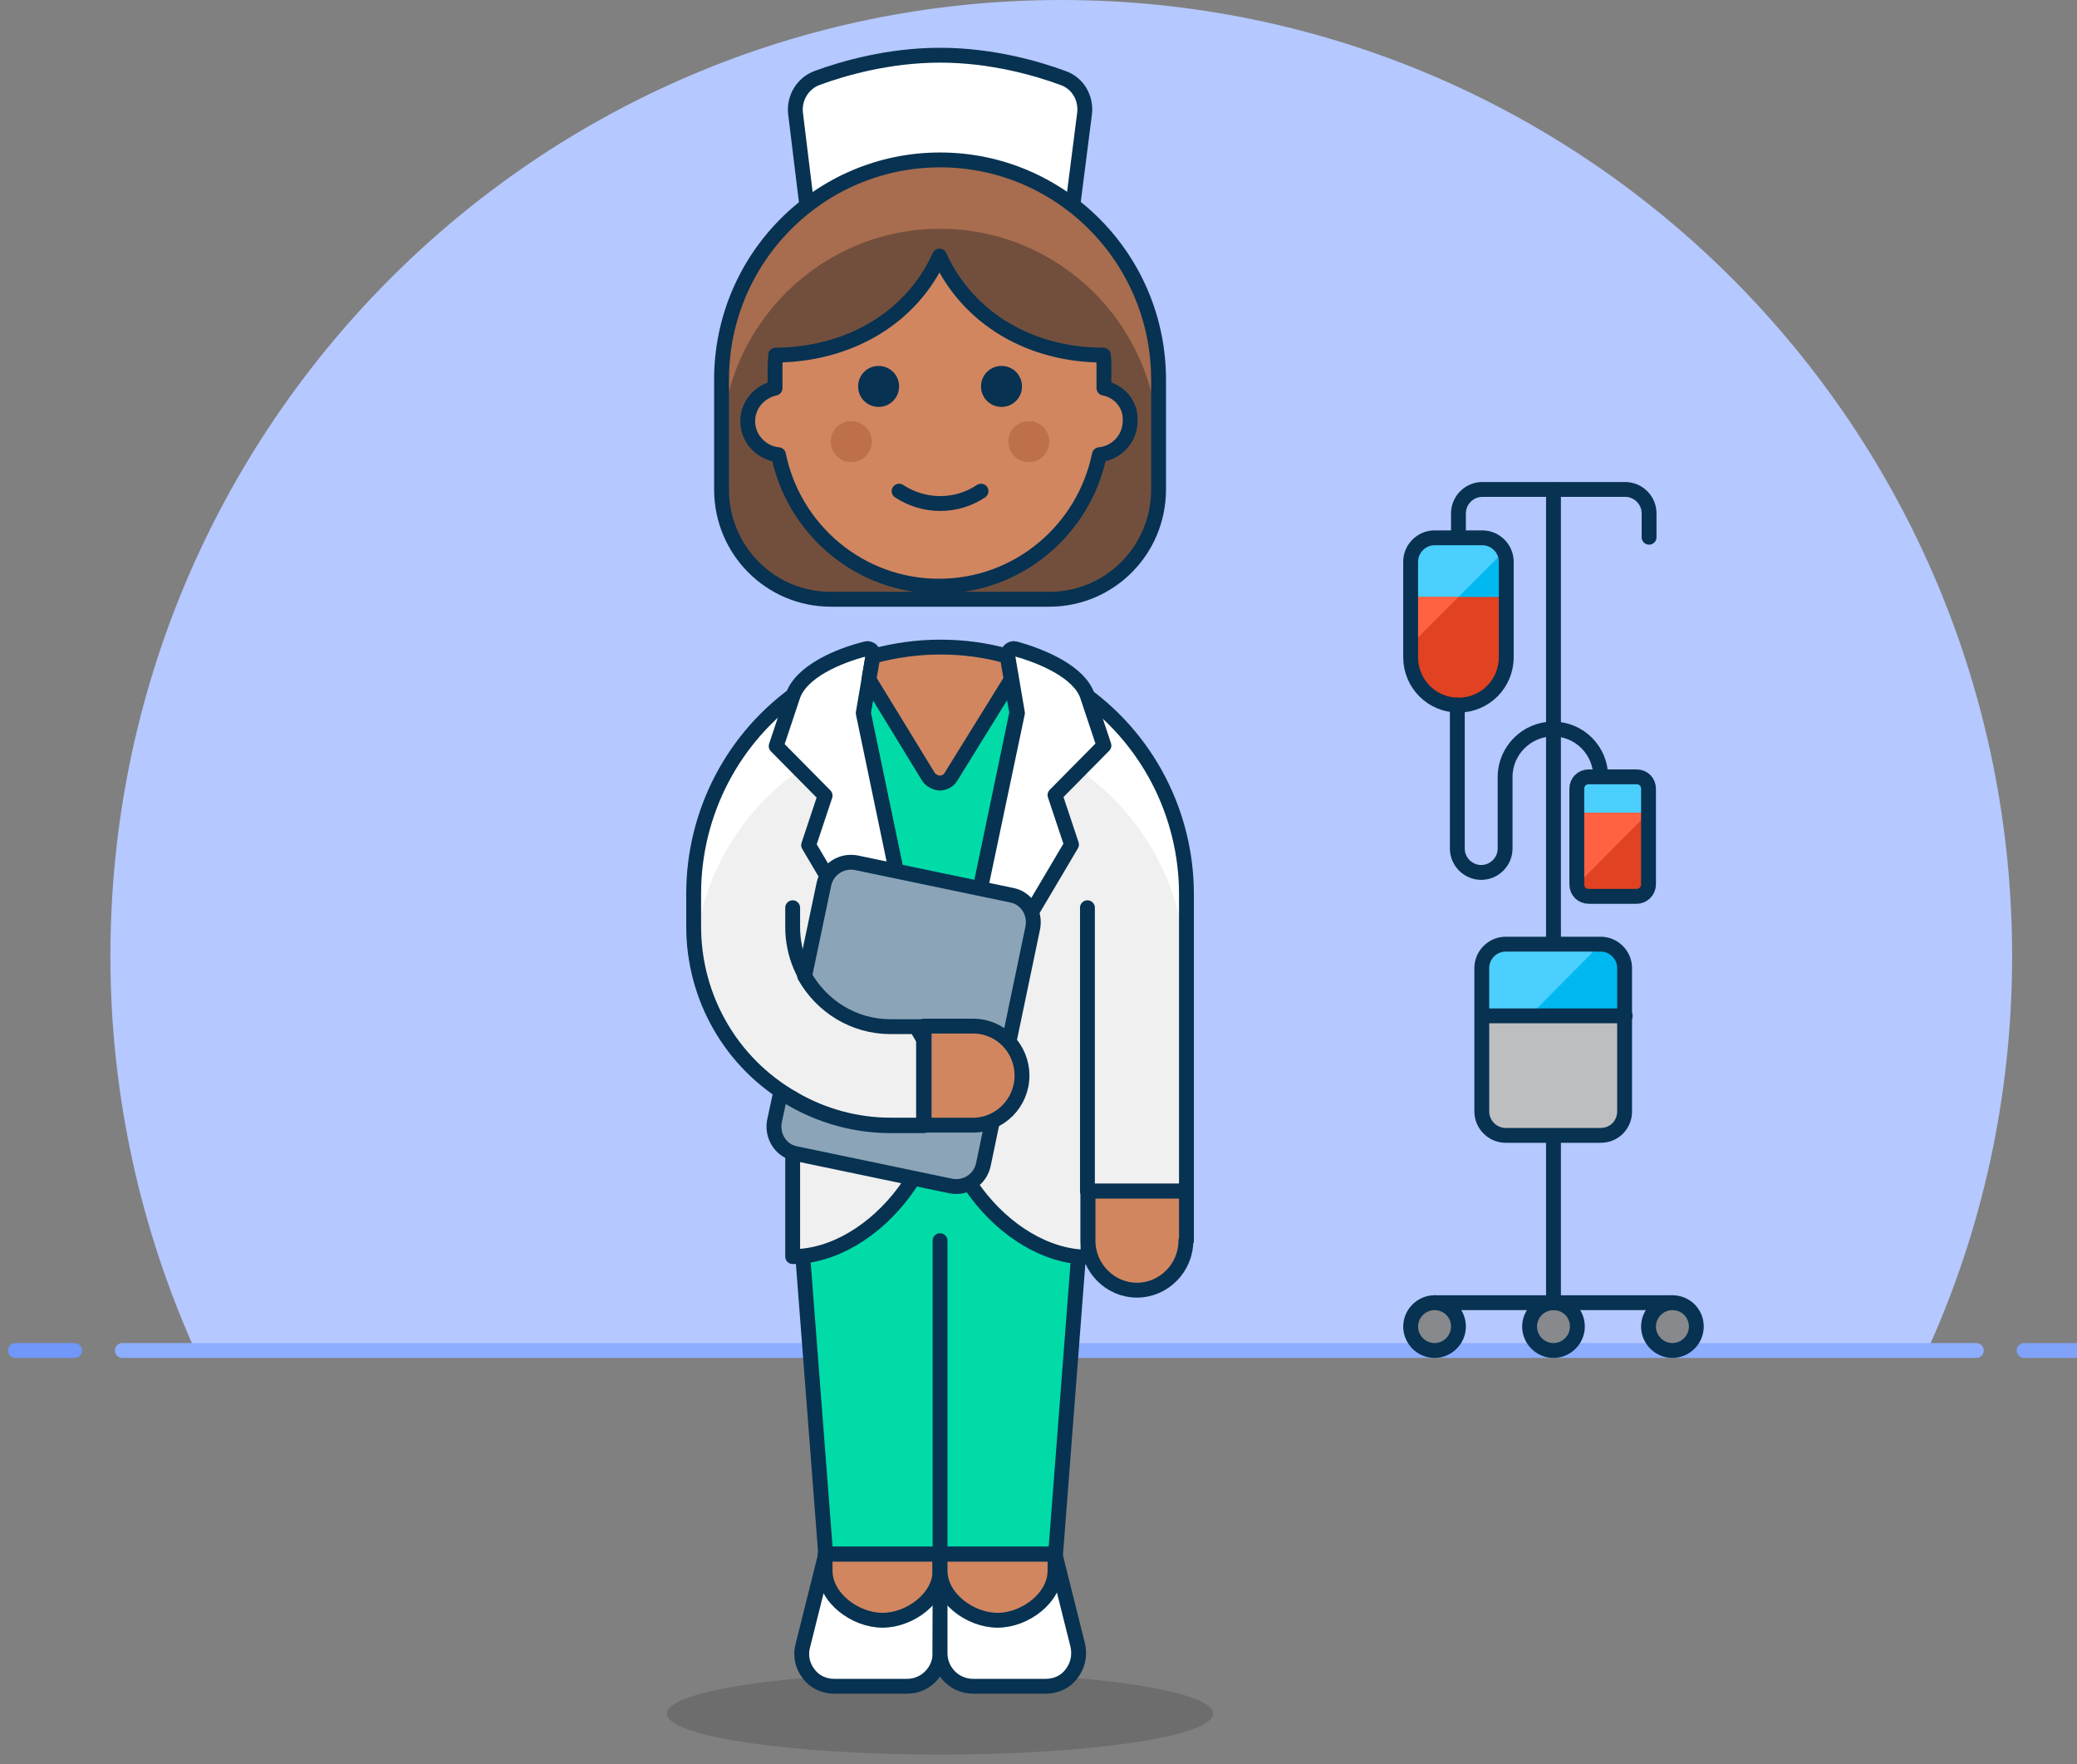 <?xml version="1.0" encoding="utf-8"?>
<!-- Generator: Adobe Illustrator 22.0.1, SVG Export Plug-In . SVG Version: 6.00 Build 0)  -->
<svg version="1.1" id="Layer_1" xmlns="http://www.w3.org/2000/svg" xmlns:xlink="http://www.w3.org/1999/xlink" x="0px" y="0px"
	 viewBox="0 0 365 310" style="enable-background:new 0 0 365 310;" xml:space="preserve">
<rect x="0" y="0" width="365" height="310" fill="#808080" stroke="none"/>
<style type="text/css">
	.st0{fill:#B5C8FF;}
	.st1{fill:none;stroke:#8DAEFF;stroke-width:2.61;stroke-linecap:round;stroke-linejoin:round;stroke-miterlimit:50;}
	.st2{fill:none;stroke:#7097F9;stroke-width:2.61;stroke-linecap:round;stroke-linejoin:round;stroke-miterlimit:50;}
	.st3{fill:none;stroke:#80A2F9;stroke-width:2.61;stroke-linecap:round;stroke-linejoin:round;stroke-miterlimit:50;}
	.st4{opacity:0.15;}
	.st5{fill:#020202;}
	.st6{fill:#FFFFFF;}
	.st7{fill:none;stroke:#073251;stroke-width:2.61;stroke-linecap:round;stroke-linejoin:round;stroke-miterlimit:50;}
	.st8{fill:#724F3D;}
	.st9{fill:#A86C4E;}
	.st10{fill:#D18660;}
	.st11{fill:#073251;}
	.st12{fill:#BD704A;}
	.st13{fill:#87898C;}
	.st14{fill:#00B8F0;}
	.st15{fill:#4ACFFF;}
	.st16{fill:#E04222;}
	.st17{fill:#FF6242;}
	.st18{fill:#BDBEC0;}
	.st19{fill:#00DBA8;}
	.st20{fill:#F0F0F0;}
	.st21{fill:#8BA4B8;}
</style>
<g>
	<g>
		<g>
			<g>
				<path class="st0" d="M353.6,168c0-92.8-74.8-168-167.1-168S19.4,75.2,19.4,168c0,24.7,5.4,48.2,14.9,69.3h304.4
					C348.3,216.2,353.6,192.7,353.6,168"/>
			</g>
			<g>
				<path class="st1" d="M21.5,237.3h325.8"/>
			</g>
			<g>
				<path class="st2" d="M2.7,237.3h10.4"/>
			</g>
			<g>
				<path class="st3" d="M355.7,237.3h10.4"/>
			</g>
			<g class="st4">
				<path class="st5" d="M213.2,301.1c0,4-21.5,7.2-48,7.2s-48-3.2-48-7.2s21.5-7.2,48-7.2S213.2,297.1,213.2,301.1"/>
			</g>
			<g>
				<path class="st6" d="M190.6,19.9c0.3-2.7-1.2-5.3-3.8-6.2c-4.6-1.7-12.6-4-21.6-4s-17,2.3-21.6,4c-2.5,0.9-4.1,3.5-3.8,6.2
					l2.3,18.8h46.1L190.6,19.9z"/>
			</g>
			<g>
				<path class="st7" d="M190.6,19.9c0.3-2.7-1.2-5.3-3.8-6.2c-4.6-1.7-12.6-4-21.6-4s-17,2.3-21.6,4c-2.5,0.9-4.1,3.5-3.8,6.2
					l2.3,18.8l0,0h46.1l0,0L190.6,19.9z"/>
			</g>
			<g>
				<path class="st8" d="M203.6,66.7c0-21.3-17.2-38.6-38.4-38.6s-38.4,17.3-38.4,38.6V86c0,10.7,8.6,19.3,19.2,19.3h38.4
					c10.6,0,19.2-8.6,19.2-19.3V66.7z"/>
			</g>
			<g>
				<path class="st9" d="M165.2,28.1c-21.2,0-38.4,17.3-38.4,38.6v12.1c0-21.3,17.2-38.6,38.4-38.6s38.4,17.3,38.4,38.6V66.7
					C203.6,45.4,186.4,28.1,165.2,28.1"/>
			</g>
			<g>
				<path class="st7" d="M203.6,66.7c0-21.3-17.2-38.6-38.4-38.6s-38.4,17.3-38.4,38.6V86c0,10.7,8.6,19.3,19.2,19.3h38.4
					c10.6,0,19.2-8.6,19.2-19.3V66.7z"/>
			</g>
			<g>
				<path class="st10" d="M194,68.2v-3.9c0-0.7,0-1.3-0.1-1.9c-12.8,0-23.8-6.4-28.8-17.4c-5,11-16,17.3-28.8,17.4
					c0,0.6-0.1,1.3-0.1,1.9v3.9c-2.7,0.6-4.8,2.9-4.8,5.8c0,3.1,2.4,5.6,5.4,5.9c2.7,13.2,14.3,23.1,28.2,23.1
					c13.9,0,25.5-9.9,28.2-23.1c3-0.3,5.4-2.8,5.4-5.9C198.8,71.1,196.7,68.7,194,68.2"/>
			</g>
			<g>
				<path class="st7" d="M194,68.2v-3.9c0-0.7,0-1.3-0.1-1.9c-12.8,0-23.8-6.4-28.8-17.4c-5,11-16,17.3-28.8,17.4
					c0,0.6-0.1,1.3-0.1,1.9v3.9c-2.7,0.6-4.8,2.9-4.8,5.8c0,3.1,2.4,5.6,5.4,5.9c2.7,13.2,14.3,23.1,28.2,23.1
					c13.9,0,25.5-9.9,28.2-23.1c3-0.3,5.4-2.8,5.4-5.9C198.8,71.1,196.7,68.7,194,68.2L194,68.2z"/>
			</g>
			<g>
				<path class="st11" d="M154.4,64.3c-2,0-3.6,1.6-3.6,3.6c0,0,0,0,0,0c0,2,1.6,3.6,3.6,3.6c2,0,3.6-1.6,3.6-3.6
					C158,65.9,156.4,64.3,154.4,64.3"/>
			</g>
			<g>
				<path class="st11" d="M176,64.3c-2,0-3.6,1.6-3.6,3.6c0,2,1.6,3.6,3.6,3.6c2,0,3.6-1.6,3.6-3.6c0,0,0,0,0,0
					C179.6,65.9,178,64.3,176,64.3"/>
			</g>
			<g>
				<path class="st12" d="M153.2,77.6c0,2-1.6,3.6-3.6,3.6c-2,0-3.6-1.6-3.6-3.6c0,0,0,0,0,0c0-2,1.6-3.6,3.6-3.6c0,0,0,0,0,0
					C151.6,74,153.2,75.6,153.2,77.6"/>
			</g>
			<g>
				<path class="st12" d="M184.4,77.6c0,2-1.6,3.6-3.6,3.6c-2,0-3.6-1.6-3.6-3.6c0,0,0,0,0,0c0-2,1.6-3.6,3.6-3.6c0,0,0,0,0,0
					C182.8,74,184.4,75.6,184.4,77.6"/>
			</g>
			<g>
				<path class="st7" d="M158,86.3c4.4,2.9,10.1,2.9,14.4,0"/>
			</g>
			<g>
				<path class="st7" d="M252.1,228.9h41.8"/>
			</g>
			<g>
				<path class="st13" d="M256.3,233.1c0,2.3-1.9,4.2-4.2,4.2s-4.2-1.9-4.2-4.2c0-2.3,1.9-4.2,4.2-4.2S256.3,230.7,256.3,233.1"/>
			</g>
			<g>
				<path class="st7" d="M256.3,233.1c0,2.3-1.9,4.2-4.2,4.2s-4.2-1.9-4.2-4.2c0-2.3,1.9-4.2,4.2-4.2S256.3,230.7,256.3,233.1z"/>
			</g>
			<g>
				<path class="st13" d="M277.2,233.1c0,2.3-1.9,4.2-4.2,4.2s-4.2-1.9-4.2-4.2c0-2.3,1.9-4.2,4.2-4.2S277.2,230.7,277.2,233.1"/>
			</g>
			<g>
				<path class="st7" d="M277.2,233.1c0,2.3-1.9,4.2-4.2,4.2s-4.2-1.9-4.2-4.2c0-2.3,1.9-4.2,4.2-4.2S277.2,230.7,277.2,233.1z"/>
			</g>
			<g>
				<path class="st13" d="M298.1,233.1c0,2.3-1.9,4.2-4.2,4.2s-4.2-1.9-4.2-4.2c0-2.3,1.9-4.2,4.2-4.2S298.1,230.7,298.1,233.1"/>
			</g>
			<g>
				<path class="st7" d="M298.1,233.1c0,2.3-1.9,4.2-4.2,4.2s-4.2-1.9-4.2-4.2c0-2.3,1.9-4.2,4.2-4.2S298.1,230.7,298.1,233.1z"/>
			</g>
			<g>
				<path class="st7" d="M273,228.9V86.1"/>
			</g>
			<g>
				<path class="st7" d="M256.3,94.4L256.3,94.4v-4.2c0-2.3,1.9-4.2,4.2-4.2h25.1c2.3,0,4.2,1.9,4.2,4.2v4.2"/>
			</g>
			<g>
				<path class="st14" d="M247.9,115.5c0,4.6,3.7,8.4,8.4,8.4s8.4-3.8,8.4-8.4V98.7c0-2.3-1.9-4.2-4.2-4.2h-8.4
					c-2.3,0-4.2,1.9-4.2,4.2V115.5z"/>
			</g>
			<g>
				<path class="st15" d="M264.3,96.9c-0.7-1.5-2.1-2.5-3.8-2.5h-8.4c-2.3,0-4.2,1.9-4.2,4.2v14.7L264.3,96.9z"/>
			</g>
			<g>
				<path class="st16" d="M247.9,104.9v10.5c0,4.6,3.7,8.4,8.4,8.4s8.4-3.8,8.4-8.4v-10.5H247.9z"/>
			</g>
			<g>
				<path class="st17" d="M256.3,104.9h-8.4v8.4L256.3,104.9z"/>
			</g>
			<g>
				<path class="st7" d="M247.9,115.5c0,4.6,3.7,8.4,8.4,8.4s8.4-3.8,8.4-8.4V98.7c0-2.3-1.9-4.2-4.2-4.2h-8.4
					c-2.3,0-4.2,1.9-4.2,4.2V115.5z"/>
			</g>
			<g>
				<path class="st18" d="M281.3,199.5h-16.7c-2.3,0-4.2-1.9-4.2-4.2v-25.2c0-2.3,1.9-4.2,4.2-4.2h16.7c2.3,0,4.2,1.9,4.2,4.2v25.2
					C285.5,197.6,283.7,199.5,281.3,199.5"/>
			</g>
			<g>
				<path class="st14" d="M285.5,178.5v-8.4c0-2.3-1.9-4.2-4.2-4.2h-16.7c-2.3,0-4.2,1.9-4.2,4.2v8.4H285.5z"/>
			</g>
			<g>
				<path class="st15" d="M281.3,165.9h-16.7c-2.3,0-4.2,1.9-4.2,4.2v8.4h8.4L281.3,165.9z"/>
			</g>
			<g>
				<path class="st7" d="M260.5,178.5h25.1"/>
			</g>
			<g>
				<path class="st7" d="M281.3,199.5h-16.7c-2.3,0-4.2-1.9-4.2-4.2v-25.2c0-2.3,1.9-4.2,4.2-4.2h16.7c2.3,0,4.2,1.9,4.2,4.2v25.2
					C285.5,197.6,283.7,199.5,281.3,199.5z"/>
			</g>
			<g>
				<path class="st7" d="M281.3,136.5c0-4.6-3.7-8.4-8.4-8.4c-4.6,0-8.4,3.8-8.4,8.4v12.6c0,2.3-1.9,4.2-4.2,4.2s-4.2-1.9-4.2-4.2
					v-25.2l0,0"/>
			</g>
			<g>
				<path class="st15" d="M287.6,157.5h-8.4c-1.2,0-2.1-0.9-2.1-2.1v-16.8c0-1.2,0.9-2.1,2.1-2.1h8.4c1.2,0,2.1,0.9,2.1,2.1v16.8
					C289.7,156.5,288.8,157.5,287.6,157.5"/>
			</g>
			<g>
				<path class="st16" d="M287.6,157.5h-8.4c-1.2,0-2.1-0.9-2.1-2.1v-12.6h12.5v12.6C289.7,156.5,288.8,157.5,287.6,157.5"/>
			</g>
			<g>
				<path class="st17" d="M277.2,142.8v12.6l12.5-12.6H277.2z"/>
			</g>
			<g>
				<path class="st7" d="M287.6,157.5h-8.4c-1.2,0-2.1-0.9-2.1-2.1v-16.8c0-1.2,0.9-2.1,2.1-2.1h8.4c1.2,0,2.1,0.9,2.1,2.1v16.8
					C289.7,156.5,288.8,157.5,287.6,157.5L287.6,157.5z"/>
			</g>
			<g>
				<path class="st19" d="M139.3,197.7l5.8,75.4h40.4l5.8-75.4L139.3,197.7z"/>
			</g>
			<g>
				<path class="st7" d="M139.3,197.7L139.3,197.7l5.8,75.4l0,0h40.4l0,0l5.8-75.4l0,0L139.3,197.7z"/>
			</g>
			<g>
				<path class="st6" d="M165.2,290.5c0,3.2-2.6,5.8-5.8,5.8h-12.8c-1.8,0-3.5-0.8-4.5-2.2c-1.1-1.4-1.5-3.2-1-5l4-16h20.2
					L165.2,290.5z"/>
			</g>
			<g>
				<path class="st7" d="M165.2,290.5c0,3.2-2.6,5.8-5.8,5.8h-12.8c-1.8,0-3.5-0.8-4.5-2.2c-1.1-1.4-1.5-3.2-1-5l4-16l0,0h20.2l0,0
					L165.2,290.5z"/>
			</g>
			<g>
				<path class="st10" d="M165.2,276c0,4.8-5.3,8.7-10.1,8.7c-4.8,0-10.1-3.9-10.1-8.7v-2.9h20.2V276z"/>
			</g>
			<g>
				<path class="st7" d="M165.2,276c0,4.8-5.3,8.7-10.1,8.7c-4.8,0-10.1-3.9-10.1-8.7v-2.9l0,0h20.2l0,0V276z"/>
			</g>
			<g>
				<path class="st6" d="M165.2,290.5c0,3.2,2.6,5.8,5.8,5.8h12.8c1.8,0,3.5-0.8,4.5-2.2c1.1-1.4,1.5-3.2,1.1-5l-4-16h-20.2V290.5z"
					/>
			</g>
			<g>
				<path class="st7" d="M165.2,290.5c0,3.2,2.6,5.8,5.8,5.8h12.8c1.8,0,3.5-0.8,4.5-2.2c1.1-1.4,1.5-3.2,1.1-5l-4-16l0,0h-20.2l0,0
					V290.5z"/>
			</g>
			<g>
				<path class="st10" d="M165.2,276c0,4.8,5.3,8.7,10.1,8.7c4.8,0,10.1-3.9,10.1-8.7v-2.9h-20.2V276z"/>
			</g>
			<g>
				<path class="st7" d="M165.2,276c0,4.8,5.3,8.7,10.1,8.7c4.8,0,10.1-3.9,10.1-8.7v-2.9l0,0h-20.2l0,0V276z"/>
			</g>
			<g>
				<path class="st7" d="M165.2,273.1V218"/>
			</g>
			<g>
				<path class="st19" d="M151.7,125.2l1.1-5.9l10.4,17c0.4,0.7,1.2,1.1,2,1.1c0.8,0,1.6-0.4,2-1.1l10.4-17l1.1,5.9L166,186.1h-1.6
					L151.7,125.2z"/>
			</g>
			<g>
				<path class="st7" d="M151.7,125.2L151.7,125.2l1.1-5.9l0,0l10.4,17c0.4,0.7,1.2,1.1,2,1.1c0.8,0,1.6-0.4,2-1.1l10.4-17l0,0
					l1.1,5.9l0,0L166,186.1l0,0h-1.6l0,0L151.7,125.2z"/>
			</g>
			<g>
				<path class="st20" d="M166,185.5l23.5-64.3c12.2,8.3,19,21.9,19,35.9v52.2h-17.3v11.6C176.7,220.9,161.7,202.5,166,185.5"/>
			</g>
			<g>
				<path class="st6" d="M195.3,125.9c-1.5-1.5-3.6-3.2-5.8-4.7l-4.2,11.4c14.2,7.6,23.1,22.4,23.1,38.5v-14
					C208.5,145.4,203.7,134.1,195.3,125.9"/>
			</g>
			<g>
				<path class="st7" d="M166,185.5l23.5-64.3c12.2,8.3,19,21.9,19,35.9v52.2h-17.3v11.6C176.7,220.9,161.7,202.5,166,185.5
					L166,185.5z"/>
			</g>
			<g>
				<path class="st6" d="M178.4,114c-0.4-0.1-0.7,0-1,0.3c-0.3,0.3-0.4,0.6-0.3,1l1.7,10L166,186.1l22.3-37.7l-2.9-8.7l8.6-8.7
					l-2.9-8.7C189.7,118.1,183.2,115.3,178.4,114"/>
			</g>
			<g>
				<path class="st7" d="M178.4,114c-0.4-0.1-0.7,0-1,0.3c-0.3,0.3-0.4,0.6-0.3,1l1.7,10l0,0L166,186.1l0,0l22.3-37.7l0,0l-2.9-8.7
					l0,0l8.6-8.7l0,0l-2.9-8.7C189.7,118.1,183.2,115.3,178.4,114L178.4,114z"/>
			</g>
			<g>
				<path class="st20" d="M164.4,185.5l-23.5-64.3c-12.2,8.3-19,21.9-19,35.9v5.8c0,12.9,7,24.1,17.3,30.1v27.9
					C153.7,220.9,168.7,202.5,164.4,185.5"/>
			</g>
			<g>
				<path class="st6" d="M140.9,121.2c-2.2,1.5-4.2,3.2-5.8,4.7c-8.1,7.9-13.2,19-13.2,31.2v4.3h1.1c2.8-12.5,11-23,22-28.8
					L140.9,121.2z"/>
			</g>
			<g>
				<path class="st7" d="M139.3,193v27.8c14.4,0,29.4-18.4,25.1-35.4l-23.5-64.3c-12.2,8.3-19,21.9-19,35.9v5.8
					C121.9,175.3,128.5,186.8,139.3,193L139.3,193z"/>
			</g>
			<g>
				<path class="st6" d="M152.2,114c0.3-0.1,0.6,0,0.9,0.2c0.2,0.2,0.4,0.6,0.3,0.9l0,0.2l-1.7,10l12.7,60.9l-22.3-37.7l2.9-8.7
					l-8.6-8.7l2.9-8.7C140.7,118,147.4,115.2,152.2,114"/>
			</g>
			<g>
				<path class="st7" d="M152.2,114c0.3-0.1,0.6,0,0.9,0.2c0.2,0.2,0.4,0.6,0.3,0.9l0,0.2l0,0l-1.7,10l0,0l12.7,60.9l0,0l-22.3-37.7
					l0,0l2.9-8.7l0,0l-8.6-8.7l0,0l2.9-8.7C140.7,118,147.4,115.2,152.2,114z"/>
			</g>
			<g>
				<path class="st7" d="M139.3,193c5.3,3.1,11.2,4.7,17.3,4.7h5.8l0,0v-17.4l0,0h-5.8c-9.6,0-17.3-7.8-17.3-17.4v-3.4l0,0"/>
			</g>
			<g>
				<path class="st10" d="M208.4,218c0,4.8-3.9,8.7-8.6,8.7s-8.6-3.9-8.6-8.7v-8.7h17.3V218z"/>
			</g>
			<g>
				<path class="st7" d="M208.4,218c0,4.8-3.9,8.7-8.6,8.7s-8.6-3.9-8.6-8.7v-8.7l0,0h17.3l0,0V218z"/>
			</g>
			<g>
				<path class="st10" d="M177.7,119.4l-0.7-4.1c-3.8-1.1-7.8-1.6-11.8-1.6c-4.1,0-8.1,0.6-11.8,1.6l-0.7,4.1l10.4,17
					c0.4,0.7,1.2,1.1,2,1.2c0.8,0,1.6-0.4,2-1.1L177.7,119.4z"/>
			</g>
			<g>
				<path class="st7" d="M177.7,119.4L177.7,119.4l-0.7-4.1c-3.8-1.1-7.8-1.6-11.8-1.6c-4.1,0-8.1,0.6-11.8,1.6l-0.7,4.1l0,0
					l10.4,17c0.4,0.7,1.2,1.1,2,1.2c0.8,0,1.6-0.4,2-1.1L177.7,119.4z"/>
			</g>
			<g>
				<path class="st7" d="M191.1,209.3v-49.8"/>
			</g>
			<g>
				<path class="st21" d="M181.5,163c0.5-2.6-1.1-5.2-3.7-5.7l-27.3-5.7c-2.6-0.5-5.1,1.1-5.7,3.7c0,0,0,0,0,0l-3.4,16.2
					c3,5.3,8.6,8.9,15.1,8.9h5.8v17.4h-5.8c-6.9,0-13.6-2.1-19.3-5.9l-1.1,5.1c-0.5,2.6,1.1,5.2,3.7,5.7l27.3,5.7
					c2.6,0.5,5.1-1.1,5.7-3.7L181.5,163z"/>
			</g>
			<g>
				<path class="st7" d="M181.5,163c0.5-2.6-1.1-5.2-3.7-5.7l-27.3-5.7c-2.6-0.5-5.1,1.1-5.7,3.7c0,0,0,0,0,0l-3.4,16.2
					c3,5.3,8.6,8.9,15.1,8.9h5.8v17.4h-5.8c-6.9,0-13.6-2.1-19.3-5.9l-1.1,5.1c-0.5,2.6,1.1,5.2,3.7,5.7l27.3,5.7
					c2.6,0.5,5.1-1.1,5.7-3.7L181.5,163z"/>
			</g>
			<g>
				<path class="st10" d="M171,180.3c4.8,0,8.6,3.9,8.6,8.7c0,4.8-3.9,8.7-8.6,8.7h-8.6v-17.4L171,180.3z"/>
			</g>
			<g>
				<path class="st7" d="M171,180.3c4.8,0,8.6,3.9,8.6,8.7c0,4.8-3.9,8.7-8.6,8.7h-8.6l0,0v-17.4l0,0L171,180.3z"/>
			</g>
		</g>
	</g>
</g>
</svg>
